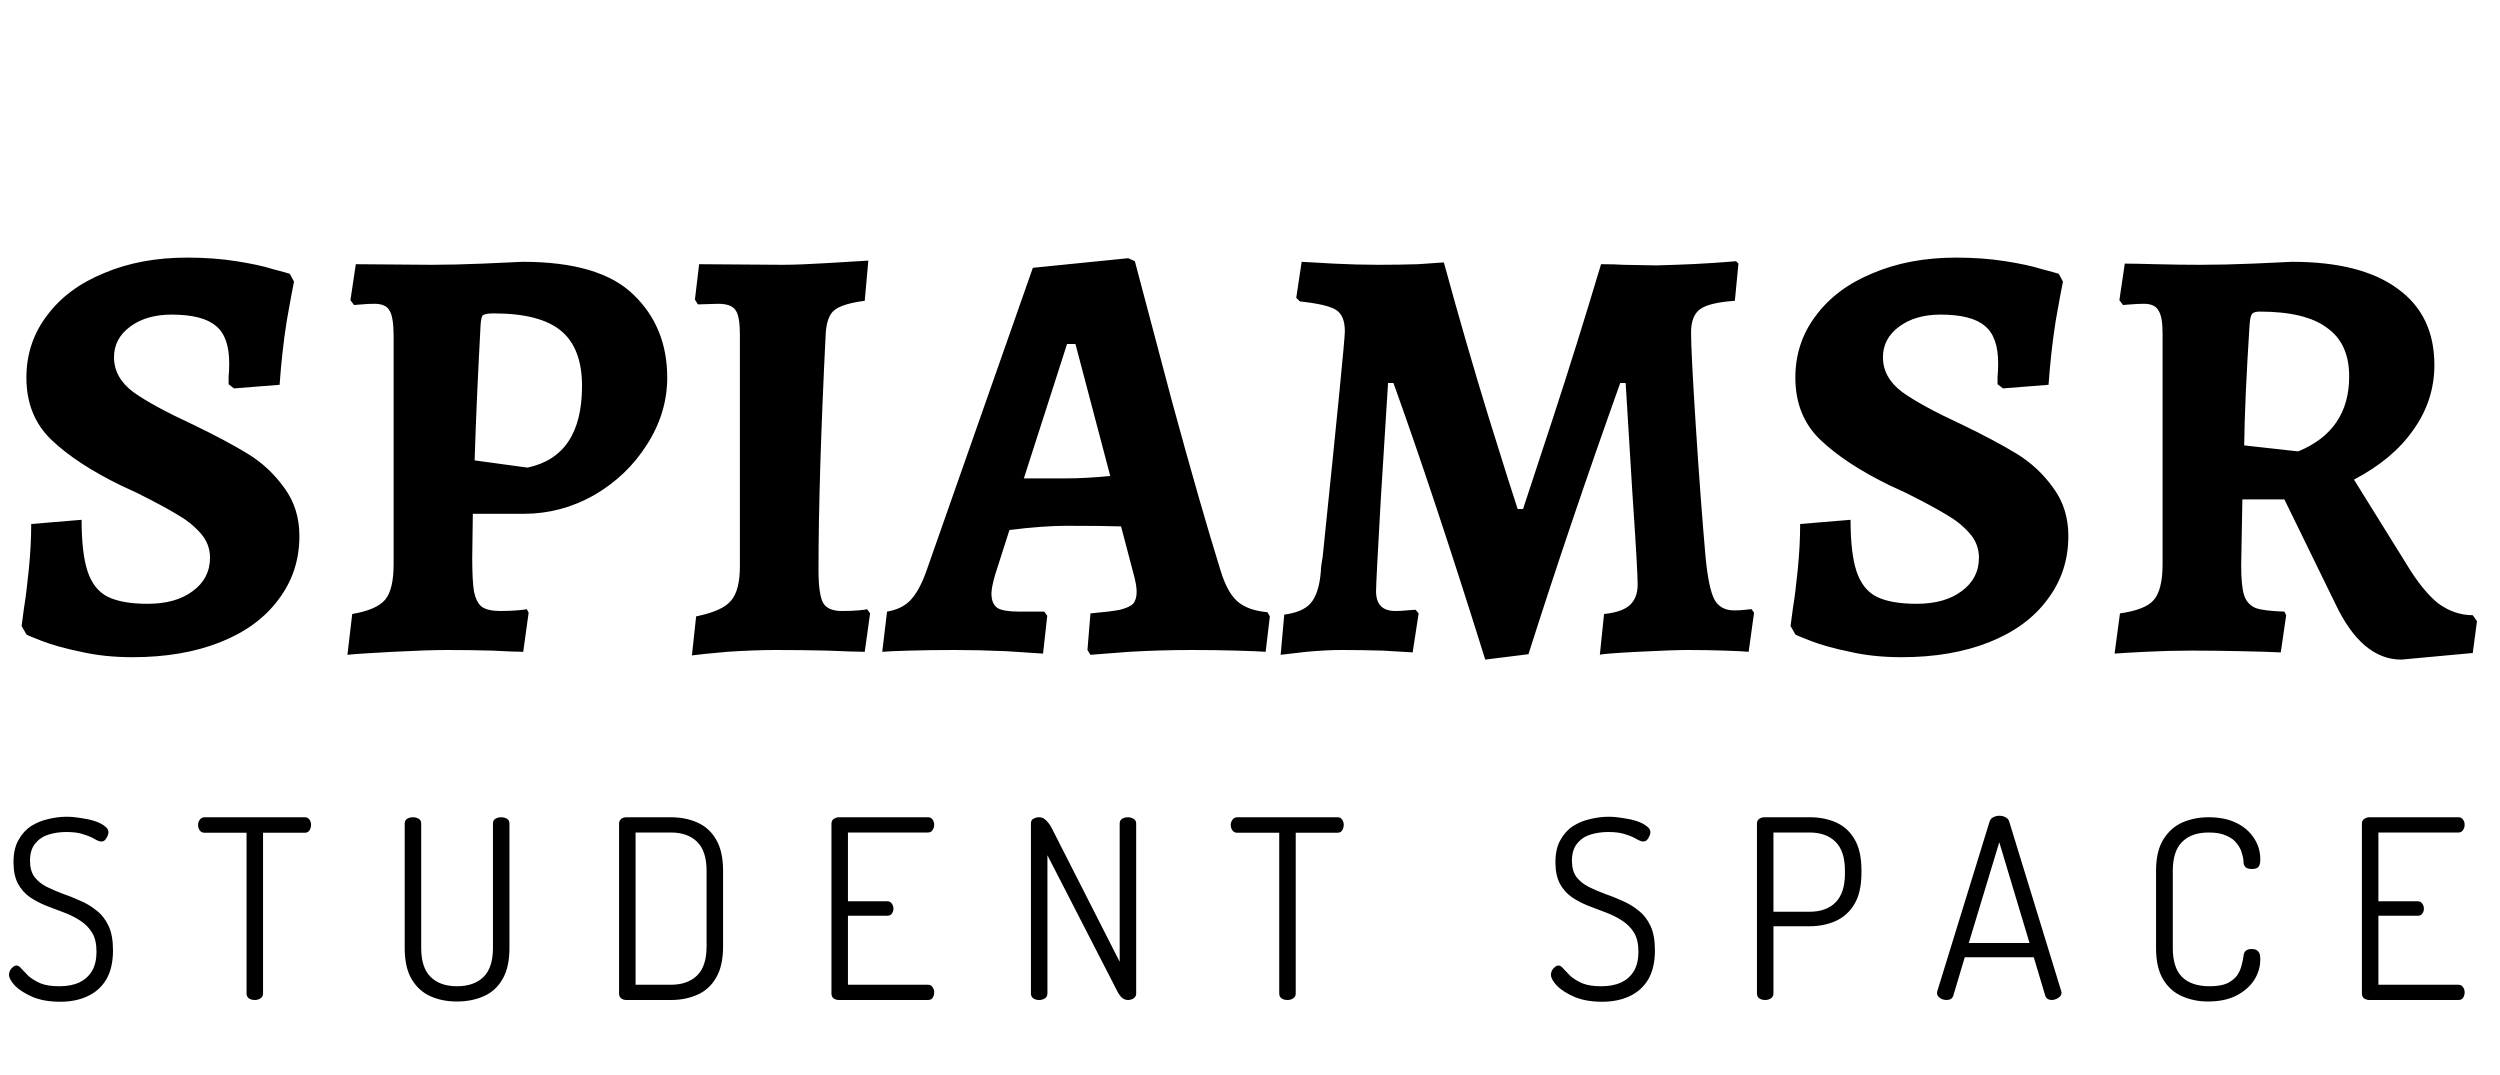 <svg width="100" height="43" viewBox="0 0 100 43" fill="none" xmlns="http://www.w3.org/2000/svg">
<path d="M5.304 26.288C4.552 26.288 3.864 26.216 3.24 26.072C2.616 25.944 2.096 25.8 1.68 25.64C1.264 25.48 1.056 25.392 1.056 25.376L0.864 25.04C0.88 24.928 0.912 24.688 0.96 24.32C1.024 23.936 1.088 23.424 1.152 22.784C1.216 22.144 1.248 21.536 1.248 20.96L3.264 20.792C3.264 21.688 3.344 22.376 3.504 22.856C3.664 23.336 3.928 23.672 4.296 23.864C4.68 24.056 5.216 24.152 5.904 24.152C6.656 24.152 7.256 23.984 7.704 23.648C8.168 23.312 8.4 22.864 8.4 22.304C8.4 21.936 8.272 21.608 8.016 21.32C7.76 21.032 7.448 20.784 7.08 20.576C6.712 20.352 6.176 20.064 5.472 19.712L4.848 19.424C3.664 18.848 2.736 18.24 2.064 17.6C1.392 16.96 1.056 16.128 1.056 15.104C1.056 14.176 1.328 13.352 1.872 12.632C2.416 11.896 3.176 11.328 4.152 10.928C5.128 10.512 6.24 10.304 7.488 10.304C8.192 10.304 8.848 10.352 9.456 10.448C10.064 10.544 10.544 10.648 10.896 10.76C11.264 10.856 11.496 10.92 11.592 10.952L11.76 11.264C11.712 11.488 11.616 12.008 11.472 12.824C11.344 13.624 11.248 14.48 11.184 15.392L9.36 15.536L9.144 15.368C9.144 15.32 9.144 15.224 9.144 15.08C9.16 14.92 9.168 14.736 9.168 14.528C9.168 13.824 8.992 13.328 8.64 13.04C8.288 12.736 7.696 12.584 6.864 12.584C6.192 12.584 5.64 12.744 5.208 13.064C4.776 13.384 4.56 13.792 4.56 14.288C4.56 14.832 4.816 15.296 5.328 15.68C5.84 16.048 6.632 16.48 7.704 16.976C8.6 17.408 9.336 17.8 9.912 18.152C10.488 18.504 10.976 18.96 11.376 19.52C11.776 20.064 11.976 20.704 11.976 21.44C11.976 22.4 11.696 23.248 11.136 23.984C10.592 24.72 9.816 25.288 8.808 25.688C7.8 26.088 6.632 26.288 5.304 26.288ZM17.257 10.592C17.881 10.592 18.569 10.576 19.321 10.544C20.073 10.512 20.601 10.488 20.905 10.472C22.969 10.472 24.449 10.912 25.345 11.792C26.241 12.656 26.689 13.76 26.689 15.104C26.689 16.048 26.417 16.944 25.873 17.792C25.345 18.624 24.641 19.296 23.761 19.808C22.881 20.304 21.945 20.552 20.953 20.552H18.913L18.889 22.328C18.889 22.936 18.913 23.384 18.961 23.672C19.025 23.96 19.129 24.16 19.273 24.272C19.433 24.384 19.681 24.44 20.017 24.44C20.241 24.44 20.457 24.432 20.665 24.416C20.873 24.4 21.009 24.384 21.073 24.368L21.145 24.512L20.929 26.072C20.705 26.072 20.289 26.056 19.681 26.024C19.073 26.008 18.481 26 17.905 26C17.377 26 16.649 26.024 15.721 26.072C14.809 26.12 14.201 26.16 13.897 26.192L14.089 24.56C14.745 24.448 15.185 24.256 15.409 23.984C15.633 23.712 15.745 23.24 15.745 22.568V13.448C15.745 12.936 15.689 12.592 15.577 12.416C15.481 12.24 15.281 12.152 14.977 12.152C14.801 12.152 14.633 12.16 14.473 12.176C14.313 12.192 14.209 12.2 14.161 12.2L14.017 12.008L14.233 10.568L17.257 10.592ZM21.097 18.704C22.553 18.4 23.281 17.312 23.281 15.44C23.281 14.432 23.001 13.696 22.441 13.232C21.881 12.768 20.985 12.536 19.753 12.536C19.529 12.536 19.385 12.56 19.321 12.608C19.273 12.64 19.241 12.76 19.225 12.968C19.113 15.032 19.033 16.848 18.985 18.416L21.097 18.704ZM33.029 13.328C32.837 17.2 32.74 20.36 32.74 22.808C32.74 23.464 32.804 23.904 32.932 24.128C33.06 24.336 33.309 24.44 33.676 24.44C33.932 24.44 34.148 24.432 34.325 24.416C34.517 24.4 34.636 24.384 34.684 24.368L34.804 24.536L34.589 26.072C34.316 26.072 33.821 26.056 33.1 26.024C32.397 26.008 31.709 26 31.037 26C30.46 26 29.812 26.024 29.093 26.072C28.372 26.136 27.901 26.184 27.677 26.216L27.845 24.656C28.549 24.512 29.012 24.304 29.236 24.032C29.477 23.76 29.596 23.296 29.596 22.64V13.4C29.596 12.904 29.541 12.576 29.428 12.416C29.317 12.24 29.084 12.152 28.733 12.152L27.916 12.176L27.797 11.984L27.965 10.568L31.3 10.592C31.748 10.592 32.364 10.568 33.148 10.52C33.949 10.472 34.477 10.44 34.733 10.424L34.589 12.032C33.98 12.112 33.572 12.24 33.364 12.416C33.172 12.576 33.06 12.88 33.029 13.328ZM48.826 22.832C49.002 23.408 49.226 23.816 49.498 24.056C49.77 24.296 50.17 24.44 50.698 24.488L50.794 24.656L50.626 26.072C50.418 26.056 50.026 26.04 49.45 26.024C48.874 26.008 48.282 26 47.674 26C46.826 26 45.994 26.024 45.178 26.072C44.362 26.136 43.842 26.176 43.618 26.192L43.498 26L43.618 24.536C44.162 24.488 44.554 24.44 44.794 24.392C45.05 24.328 45.226 24.248 45.322 24.152C45.418 24.04 45.466 23.88 45.466 23.672C45.466 23.48 45.418 23.216 45.322 22.88L44.842 21.056C44.426 21.04 43.698 21.032 42.658 21.032C42.034 21.032 41.274 21.088 40.378 21.2L39.802 23C39.706 23.336 39.658 23.584 39.658 23.744C39.658 24.016 39.738 24.208 39.898 24.32C40.058 24.416 40.346 24.464 40.762 24.464H41.77L41.89 24.632L41.722 26.144C41.498 26.128 41.01 26.096 40.258 26.048C39.522 26.016 38.842 26 38.218 26C37.546 26 36.93 26.008 36.37 26.024C35.826 26.04 35.466 26.056 35.29 26.072L35.482 24.464C35.866 24.4 36.17 24.256 36.394 24.032C36.634 23.792 36.85 23.408 37.042 22.88L41.314 10.712L45.13 10.328L45.394 10.448C45.634 11.36 46.13 13.232 46.882 16.064C47.65 18.88 48.298 21.136 48.826 22.832ZM42.634 19.136C43.146 19.136 43.738 19.104 44.41 19.04L43.018 13.76H42.682L40.954 19.136H42.634ZM59.41 26.384C58.05 22.032 56.826 18.344 55.738 15.32H55.522C55.474 16.136 55.378 17.672 55.234 19.928C55.106 22.168 55.042 23.408 55.042 23.648C55.042 24.176 55.298 24.44 55.81 24.44C55.954 24.44 56.106 24.432 56.266 24.416C56.442 24.4 56.562 24.392 56.626 24.392L56.746 24.536L56.506 26.096C56.282 26.08 55.882 26.056 55.306 26.024C54.73 26.008 54.178 26 53.65 26C53.25 26 52.786 26.024 52.258 26.072C51.73 26.136 51.386 26.176 51.226 26.192L51.37 24.584C51.866 24.52 52.218 24.368 52.426 24.128C52.65 23.872 52.786 23.448 52.834 22.856C52.834 22.728 52.858 22.536 52.906 22.28C53.498 16.552 53.794 13.544 53.794 13.256C53.794 12.824 53.674 12.536 53.434 12.392C53.21 12.248 52.73 12.136 51.994 12.056L51.85 11.912L52.066 10.472C52.306 10.488 52.73 10.512 53.338 10.544C53.962 10.576 54.562 10.592 55.138 10.592C55.682 10.592 56.21 10.584 56.722 10.568C57.234 10.536 57.578 10.512 57.754 10.496C58.362 12.72 58.962 14.792 59.554 16.712C60.146 18.616 60.53 19.832 60.706 20.36H60.922C61.098 19.832 61.498 18.616 62.122 16.712C62.746 14.808 63.386 12.76 64.042 10.568C64.41 10.568 64.706 10.576 64.93 10.592L66.25 10.616L67.018 10.592C67.53 10.576 68.018 10.552 68.482 10.52C68.962 10.488 69.282 10.464 69.442 10.448L69.538 10.544L69.394 12.032C68.706 12.08 68.242 12.192 68.002 12.368C67.762 12.544 67.642 12.856 67.642 13.304C67.642 13.816 67.706 15.072 67.834 17.072C67.962 19.056 68.09 20.776 68.218 22.232C68.298 23.096 68.418 23.68 68.578 23.984C68.738 24.272 69.002 24.416 69.37 24.416C69.53 24.416 69.674 24.408 69.802 24.392C69.93 24.376 70.018 24.368 70.066 24.368L70.162 24.512L69.946 26.072C69.786 26.056 69.466 26.04 68.986 26.024C68.522 26.008 68.026 26 67.498 26C67.114 26 66.45 26.024 65.506 26.072C64.578 26.12 64.074 26.16 63.994 26.192L64.162 24.56C64.626 24.512 64.962 24.4 65.17 24.224C65.394 24.032 65.506 23.752 65.506 23.384C65.506 23 65.434 21.752 65.29 19.64C65.162 17.512 65.074 16.072 65.026 15.32H64.81C63.482 19.032 62.258 22.648 61.138 26.168L59.41 26.384ZM76.062 26.288C75.31 26.288 74.622 26.216 73.998 26.072C73.374 25.944 72.854 25.8 72.438 25.64C72.022 25.48 71.814 25.392 71.814 25.376L71.622 25.04C71.638 24.928 71.67 24.688 71.718 24.32C71.782 23.936 71.846 23.424 71.91 22.784C71.974 22.144 72.006 21.536 72.006 20.96L74.022 20.792C74.022 21.688 74.102 22.376 74.262 22.856C74.422 23.336 74.686 23.672 75.054 23.864C75.438 24.056 75.974 24.152 76.662 24.152C77.414 24.152 78.014 23.984 78.462 23.648C78.926 23.312 79.158 22.864 79.158 22.304C79.158 21.936 79.03 21.608 78.774 21.32C78.518 21.032 78.206 20.784 77.838 20.576C77.47 20.352 76.934 20.064 76.23 19.712L75.606 19.424C74.422 18.848 73.494 18.24 72.822 17.6C72.15 16.96 71.814 16.128 71.814 15.104C71.814 14.176 72.086 13.352 72.63 12.632C73.174 11.896 73.934 11.328 74.91 10.928C75.886 10.512 76.998 10.304 78.246 10.304C78.95 10.304 79.606 10.352 80.214 10.448C80.822 10.544 81.302 10.648 81.654 10.76C82.022 10.856 82.254 10.92 82.35 10.952L82.518 11.264C82.47 11.488 82.374 12.008 82.23 12.824C82.102 13.624 82.006 14.48 81.942 15.392L80.118 15.536L79.902 15.368C79.902 15.32 79.902 15.224 79.902 15.08C79.918 14.92 79.926 14.736 79.926 14.528C79.926 13.824 79.75 13.328 79.398 13.04C79.046 12.736 78.454 12.584 77.622 12.584C76.95 12.584 76.398 12.744 75.966 13.064C75.534 13.384 75.318 13.792 75.318 14.288C75.318 14.832 75.574 15.296 76.086 15.68C76.598 16.048 77.39 16.48 78.462 16.976C79.358 17.408 80.094 17.8 80.67 18.152C81.246 18.504 81.734 18.96 82.134 19.52C82.534 20.064 82.734 20.704 82.734 21.44C82.734 22.4 82.454 23.248 81.894 23.984C81.35 24.72 80.574 25.288 79.566 25.688C78.558 26.088 77.39 26.288 76.062 26.288ZM89.647 22.616C89.647 23.176 89.687 23.576 89.767 23.816C89.847 24.056 89.999 24.224 90.223 24.32C90.447 24.4 90.831 24.448 91.375 24.464L91.447 24.608L91.231 26.096C90.943 26.08 90.423 26.064 89.671 26.048C88.935 26.032 88.263 26.024 87.655 26.024C87.063 26.024 86.447 26.04 85.807 26.072C85.183 26.104 84.775 26.128 84.583 26.144L84.799 24.536C85.471 24.44 85.919 24.264 86.143 24.008C86.383 23.736 86.503 23.256 86.503 22.568V13.328C86.503 12.88 86.447 12.576 86.335 12.416C86.239 12.24 86.047 12.152 85.759 12.152C85.583 12.152 85.407 12.16 85.231 12.176C85.071 12.192 84.967 12.2 84.919 12.2L84.775 12.008L84.991 10.544C85.215 10.544 85.631 10.552 86.239 10.568C86.847 10.584 87.439 10.592 88.015 10.592C88.671 10.592 89.375 10.576 90.127 10.544C90.879 10.512 91.399 10.488 91.687 10.472C93.527 10.472 94.935 10.832 95.911 11.552C96.887 12.256 97.375 13.272 97.375 14.6C97.375 15.544 97.095 16.408 96.535 17.192C95.991 17.976 95.199 18.64 94.159 19.184L96.247 22.544C96.679 23.264 97.103 23.792 97.519 24.128C97.951 24.448 98.415 24.608 98.911 24.608L99.079 24.848L98.911 26.12L96.055 26.384C94.999 26.384 94.119 25.64 93.415 24.152L91.375 19.976H89.695L89.647 22.616ZM91.927 18.056C93.287 17.496 93.967 16.496 93.967 15.056C93.967 14.176 93.671 13.528 93.079 13.112C92.503 12.68 91.607 12.464 90.391 12.464C90.231 12.464 90.127 12.496 90.079 12.56C90.031 12.624 89.999 12.768 89.983 12.992C89.855 14.976 89.783 16.584 89.767 17.816L91.927 18.056Z" fill="black"/>
<path d="M2.41 40.07C1.983 40.07 1.617 40.007 1.31 39.88C1.003 39.747 0.767 39.597 0.6 39.43C0.44 39.257 0.36 39.11 0.36 38.99C0.36 38.937 0.373 38.88 0.4 38.82C0.433 38.76 0.473 38.713 0.52 38.68C0.567 38.64 0.613 38.62 0.66 38.62C0.727 38.62 0.793 38.663 0.86 38.75C0.933 38.83 1.027 38.927 1.14 39.04C1.26 39.147 1.417 39.243 1.61 39.33C1.803 39.41 2.057 39.45 2.37 39.45C2.683 39.45 2.95 39.4 3.17 39.3C3.39 39.193 3.56 39.04 3.68 38.84C3.8 38.633 3.86 38.377 3.86 38.07C3.86 37.75 3.8 37.493 3.68 37.3C3.56 37.107 3.4 36.947 3.2 36.82C3.007 36.693 2.793 36.587 2.56 36.5C2.327 36.413 2.09 36.323 1.85 36.23C1.617 36.137 1.4 36.023 1.2 35.89C1 35.75 0.84 35.57 0.72 35.35C0.6 35.123 0.54 34.837 0.54 34.49C0.54 34.13 0.607 33.833 0.74 33.6C0.873 33.36 1.043 33.173 1.25 33.04C1.463 32.907 1.693 32.813 1.94 32.76C2.187 32.7 2.427 32.67 2.66 32.67C2.847 32.67 3.037 32.687 3.23 32.72C3.43 32.747 3.613 32.787 3.78 32.84C3.947 32.893 4.08 32.96 4.18 33.04C4.287 33.113 4.34 33.197 4.34 33.29C4.34 33.33 4.327 33.38 4.3 33.44C4.28 33.493 4.25 33.543 4.21 33.59C4.17 33.637 4.117 33.66 4.05 33.66C3.99 33.66 3.907 33.63 3.8 33.57C3.693 33.503 3.547 33.44 3.36 33.38C3.18 33.313 2.943 33.28 2.65 33.28C2.41 33.28 2.177 33.313 1.95 33.38C1.73 33.447 1.55 33.567 1.41 33.74C1.27 33.907 1.2 34.137 1.2 34.43C1.2 34.697 1.26 34.913 1.38 35.08C1.507 35.24 1.667 35.37 1.86 35.47C2.06 35.57 2.277 35.663 2.51 35.75C2.743 35.83 2.977 35.923 3.21 36.03C3.45 36.13 3.667 36.26 3.86 36.42C4.06 36.573 4.22 36.777 4.34 37.03C4.46 37.283 4.52 37.61 4.52 38.01C4.52 38.483 4.43 38.873 4.25 39.18C4.07 39.48 3.82 39.703 3.5 39.85C3.187 39.997 2.823 40.07 2.41 40.07ZM10.192 40C10.106 40 10.029 39.98 9.962 39.94C9.896 39.893 9.862 39.827 9.862 39.74V33.31H8.182C8.102 33.31 8.039 33.28 7.992 33.22C7.946 33.153 7.922 33.08 7.922 33C7.922 32.92 7.946 32.85 7.992 32.79C8.039 32.723 8.102 32.69 8.182 32.69H12.192C12.279 32.69 12.342 32.723 12.382 32.79C12.422 32.85 12.442 32.917 12.442 32.99C12.442 33.07 12.422 33.143 12.382 33.21C12.342 33.277 12.279 33.31 12.192 33.31H10.522V39.74C10.522 39.827 10.486 39.893 10.412 39.94C10.346 39.98 10.272 40 10.192 40ZM18.278 40.06C17.885 40.06 17.531 39.99 17.218 39.85C16.905 39.71 16.655 39.483 16.468 39.17C16.281 38.857 16.188 38.44 16.188 37.92V32.94C16.188 32.853 16.221 32.79 16.288 32.75C16.355 32.71 16.431 32.69 16.518 32.69C16.605 32.69 16.681 32.71 16.748 32.75C16.815 32.79 16.848 32.853 16.848 32.94V37.92C16.848 38.447 16.975 38.833 17.228 39.08C17.481 39.327 17.831 39.45 18.278 39.45C18.731 39.45 19.085 39.327 19.338 39.08C19.591 38.833 19.718 38.447 19.718 37.92V32.94C19.718 32.853 19.751 32.79 19.818 32.75C19.885 32.71 19.961 32.69 20.048 32.69C20.135 32.69 20.211 32.71 20.278 32.75C20.345 32.79 20.378 32.853 20.378 32.94V37.92C20.378 38.44 20.285 38.857 20.098 39.17C19.918 39.483 19.668 39.71 19.348 39.85C19.028 39.99 18.671 40.06 18.278 40.06ZM25.063 40C24.969 40 24.896 39.977 24.843 39.93C24.789 39.883 24.763 39.823 24.763 39.75V32.94C24.763 32.867 24.789 32.807 24.843 32.76C24.896 32.713 24.969 32.69 25.063 32.69H26.833C27.226 32.69 27.579 32.76 27.893 32.9C28.213 33.04 28.463 33.267 28.643 33.58C28.829 33.893 28.923 34.31 28.923 34.83V37.86C28.923 38.38 28.829 38.797 28.643 39.11C28.463 39.423 28.213 39.65 27.893 39.79C27.579 39.93 27.226 40 26.833 40H25.063ZM25.423 39.39H26.833C27.279 39.39 27.629 39.267 27.883 39.02C28.136 38.773 28.263 38.387 28.263 37.86V34.83C28.263 34.303 28.136 33.917 27.883 33.67C27.629 33.423 27.279 33.3 26.833 33.3H25.423V39.39ZM33.558 40C33.485 40 33.415 39.98 33.348 39.94C33.288 39.893 33.258 39.827 33.258 39.74V32.95C33.258 32.863 33.288 32.8 33.348 32.76C33.415 32.713 33.485 32.69 33.558 32.69H37.118C37.205 32.69 37.268 32.723 37.308 32.79C37.348 32.85 37.368 32.917 37.368 32.99C37.368 33.07 37.345 33.143 37.298 33.21C37.258 33.27 37.198 33.3 37.118 33.3H33.918V36.05H35.488C35.568 36.05 35.628 36.08 35.668 36.14C35.715 36.2 35.738 36.27 35.738 36.35C35.738 36.417 35.718 36.48 35.678 36.54C35.638 36.6 35.575 36.63 35.488 36.63H33.918V39.39H37.118C37.198 39.39 37.258 39.42 37.298 39.48C37.345 39.54 37.368 39.613 37.368 39.7C37.368 39.773 37.348 39.843 37.308 39.91C37.268 39.97 37.205 40 37.118 40H33.558ZM41.567 40C41.48 40 41.403 39.98 41.337 39.94C41.27 39.893 41.237 39.827 41.237 39.74V32.94C41.237 32.847 41.27 32.783 41.337 32.75C41.403 32.71 41.48 32.69 41.567 32.69C41.647 32.69 41.717 32.713 41.777 32.76C41.837 32.8 41.893 32.857 41.947 32.93C42 32.997 42.047 33.073 42.087 33.16L44.787 38.47V32.94C44.787 32.853 44.82 32.79 44.887 32.75C44.953 32.71 45.03 32.69 45.117 32.69C45.197 32.69 45.27 32.71 45.337 32.75C45.41 32.79 45.447 32.853 45.447 32.94V39.74C45.447 39.827 45.41 39.893 45.337 39.94C45.27 39.98 45.197 40 45.117 40C45.023 40 44.937 39.963 44.857 39.89C44.783 39.81 44.723 39.72 44.677 39.62L41.897 34.21V39.74C41.897 39.827 41.86 39.893 41.787 39.94C41.72 39.98 41.647 40 41.567 40ZM51.499 40C51.412 40 51.336 39.98 51.269 39.94C51.202 39.893 51.169 39.827 51.169 39.74V33.31H49.489C49.409 33.31 49.346 33.28 49.299 33.22C49.252 33.153 49.229 33.08 49.229 33C49.229 32.92 49.252 32.85 49.299 32.79C49.346 32.723 49.409 32.69 49.489 32.69H53.499C53.586 32.69 53.649 32.723 53.689 32.79C53.729 32.85 53.749 32.917 53.749 32.99C53.749 33.07 53.729 33.143 53.689 33.21C53.649 33.277 53.586 33.31 53.499 33.31H51.829V39.74C51.829 39.827 51.792 39.893 51.719 39.94C51.652 39.98 51.579 40 51.499 40ZM64.087 40.07C63.66 40.07 63.293 40.007 62.987 39.88C62.68 39.747 62.443 39.597 62.277 39.43C62.117 39.257 62.037 39.11 62.037 38.99C62.037 38.937 62.05 38.88 62.077 38.82C62.11 38.76 62.15 38.713 62.197 38.68C62.243 38.64 62.29 38.62 62.337 38.62C62.403 38.62 62.47 38.663 62.537 38.75C62.61 38.83 62.703 38.927 62.817 39.04C62.937 39.147 63.093 39.243 63.287 39.33C63.48 39.41 63.733 39.45 64.047 39.45C64.36 39.45 64.627 39.4 64.847 39.3C65.067 39.193 65.237 39.04 65.357 38.84C65.477 38.633 65.537 38.377 65.537 38.07C65.537 37.75 65.477 37.493 65.357 37.3C65.237 37.107 65.077 36.947 64.877 36.82C64.683 36.693 64.47 36.587 64.237 36.5C64.003 36.413 63.767 36.323 63.527 36.23C63.293 36.137 63.077 36.023 62.877 35.89C62.677 35.75 62.517 35.57 62.397 35.35C62.277 35.123 62.217 34.837 62.217 34.49C62.217 34.13 62.283 33.833 62.417 33.6C62.55 33.36 62.72 33.173 62.927 33.04C63.14 32.907 63.37 32.813 63.617 32.76C63.863 32.7 64.103 32.67 64.337 32.67C64.523 32.67 64.713 32.687 64.907 32.72C65.107 32.747 65.29 32.787 65.457 32.84C65.623 32.893 65.757 32.96 65.857 33.04C65.963 33.113 66.017 33.197 66.017 33.29C66.017 33.33 66.003 33.38 65.977 33.44C65.957 33.493 65.927 33.543 65.887 33.59C65.847 33.637 65.793 33.66 65.727 33.66C65.667 33.66 65.583 33.63 65.477 33.57C65.37 33.503 65.223 33.44 65.037 33.38C64.857 33.313 64.62 33.28 64.327 33.28C64.087 33.28 63.853 33.313 63.627 33.38C63.407 33.447 63.227 33.567 63.087 33.74C62.947 33.907 62.877 34.137 62.877 34.43C62.877 34.697 62.937 34.913 63.057 35.08C63.183 35.24 63.343 35.37 63.537 35.47C63.737 35.57 63.953 35.663 64.187 35.75C64.42 35.83 64.653 35.923 64.887 36.03C65.127 36.13 65.343 36.26 65.537 36.42C65.737 36.573 65.897 36.777 66.017 37.03C66.137 37.283 66.197 37.61 66.197 38.01C66.197 38.483 66.107 38.873 65.927 39.18C65.747 39.48 65.497 39.703 65.177 39.85C64.863 39.997 64.5 40.07 64.087 40.07ZM70.608 40C70.521 40 70.445 39.98 70.378 39.94C70.311 39.893 70.278 39.827 70.278 39.74V32.94C70.278 32.873 70.301 32.817 70.348 32.77C70.401 32.723 70.471 32.697 70.558 32.69H72.398C72.785 32.69 73.135 32.76 73.448 32.9C73.761 33.04 74.008 33.267 74.188 33.58C74.368 33.887 74.458 34.297 74.458 34.81V34.91C74.458 35.43 74.365 35.847 74.178 36.16C73.998 36.467 73.748 36.693 73.428 36.84C73.115 36.98 72.765 37.05 72.378 37.05H70.938V39.74C70.938 39.827 70.901 39.893 70.828 39.94C70.761 39.98 70.688 40 70.608 40ZM70.938 36.47H72.378C72.825 36.47 73.171 36.347 73.418 36.1C73.671 35.847 73.798 35.46 73.798 34.94V34.83C73.798 34.303 73.671 33.917 73.418 33.67C73.171 33.423 72.825 33.3 72.378 33.3H70.938V36.47ZM77.861 40C77.808 40 77.751 39.99 77.691 39.97C77.631 39.943 77.581 39.91 77.541 39.87C77.501 39.823 77.481 39.773 77.481 39.72C77.481 39.693 77.485 39.67 77.491 39.65L79.581 32.87C79.608 32.783 79.658 32.723 79.731 32.69C79.805 32.65 79.885 32.63 79.971 32.63C80.065 32.63 80.148 32.65 80.221 32.69C80.301 32.73 80.351 32.79 80.371 32.87L82.451 39.65C82.458 39.67 82.461 39.69 82.461 39.71C82.461 39.763 82.441 39.813 82.401 39.86C82.361 39.9 82.311 39.933 82.251 39.96C82.191 39.987 82.128 40 82.061 40C82.008 40 81.958 39.987 81.911 39.96C81.865 39.933 81.831 39.89 81.811 39.83L81.351 38.29H78.591L78.131 39.83C78.111 39.89 78.078 39.933 78.031 39.96C77.985 39.987 77.928 40 77.861 40ZM78.751 37.72H81.181L79.971 33.69L78.751 37.72ZM88.322 40.06C87.949 40.06 87.602 39.99 87.282 39.85C86.962 39.71 86.709 39.483 86.522 39.17C86.335 38.857 86.242 38.44 86.242 37.92V34.83C86.242 34.31 86.339 33.893 86.532 33.58C86.725 33.267 86.979 33.04 87.292 32.9C87.612 32.76 87.962 32.69 88.342 32.69C88.782 32.69 89.155 32.767 89.462 32.92C89.769 33.073 90.002 33.277 90.162 33.53C90.329 33.783 90.412 34.063 90.412 34.37C90.412 34.53 90.382 34.637 90.322 34.69C90.269 34.737 90.189 34.76 90.082 34.76C89.962 34.76 89.875 34.737 89.822 34.69C89.775 34.637 89.749 34.577 89.742 34.51C89.742 34.403 89.722 34.283 89.682 34.15C89.649 34.01 89.582 33.877 89.482 33.75C89.389 33.617 89.249 33.51 89.062 33.43C88.882 33.343 88.645 33.3 88.352 33.3C87.885 33.3 87.529 33.427 87.282 33.68C87.035 33.927 86.912 34.31 86.912 34.83V37.92C86.912 38.447 87.035 38.833 87.282 39.08C87.535 39.327 87.902 39.45 88.382 39.45C88.682 39.45 88.919 39.41 89.092 39.33C89.265 39.243 89.395 39.14 89.482 39.02C89.569 38.893 89.629 38.76 89.662 38.62C89.702 38.473 89.729 38.34 89.742 38.22C89.755 38.133 89.785 38.07 89.832 38.03C89.885 37.983 89.965 37.96 90.072 37.96C90.185 37.96 90.269 37.99 90.322 38.05C90.382 38.103 90.412 38.21 90.412 38.37C90.412 38.67 90.329 38.95 90.162 39.21C89.995 39.463 89.755 39.67 89.442 39.83C89.135 39.983 88.762 40.06 88.322 40.06ZM94.776 40C94.703 40 94.633 39.98 94.566 39.94C94.506 39.893 94.476 39.827 94.476 39.74V32.95C94.476 32.863 94.506 32.8 94.566 32.76C94.633 32.713 94.703 32.69 94.776 32.69H98.336C98.423 32.69 98.486 32.723 98.526 32.79C98.566 32.85 98.586 32.917 98.586 32.99C98.586 33.07 98.563 33.143 98.516 33.21C98.476 33.27 98.416 33.3 98.336 33.3H95.136V36.05H96.706C96.786 36.05 96.846 36.08 96.886 36.14C96.933 36.2 96.956 36.27 96.956 36.35C96.956 36.417 96.936 36.48 96.896 36.54C96.856 36.6 96.793 36.63 96.706 36.63H95.136V39.39H98.336C98.416 39.39 98.476 39.42 98.516 39.48C98.563 39.54 98.586 39.613 98.586 39.7C98.586 39.773 98.566 39.843 98.526 39.91C98.486 39.97 98.423 40 98.336 40H94.776Z" fill="black"/>
</svg>
